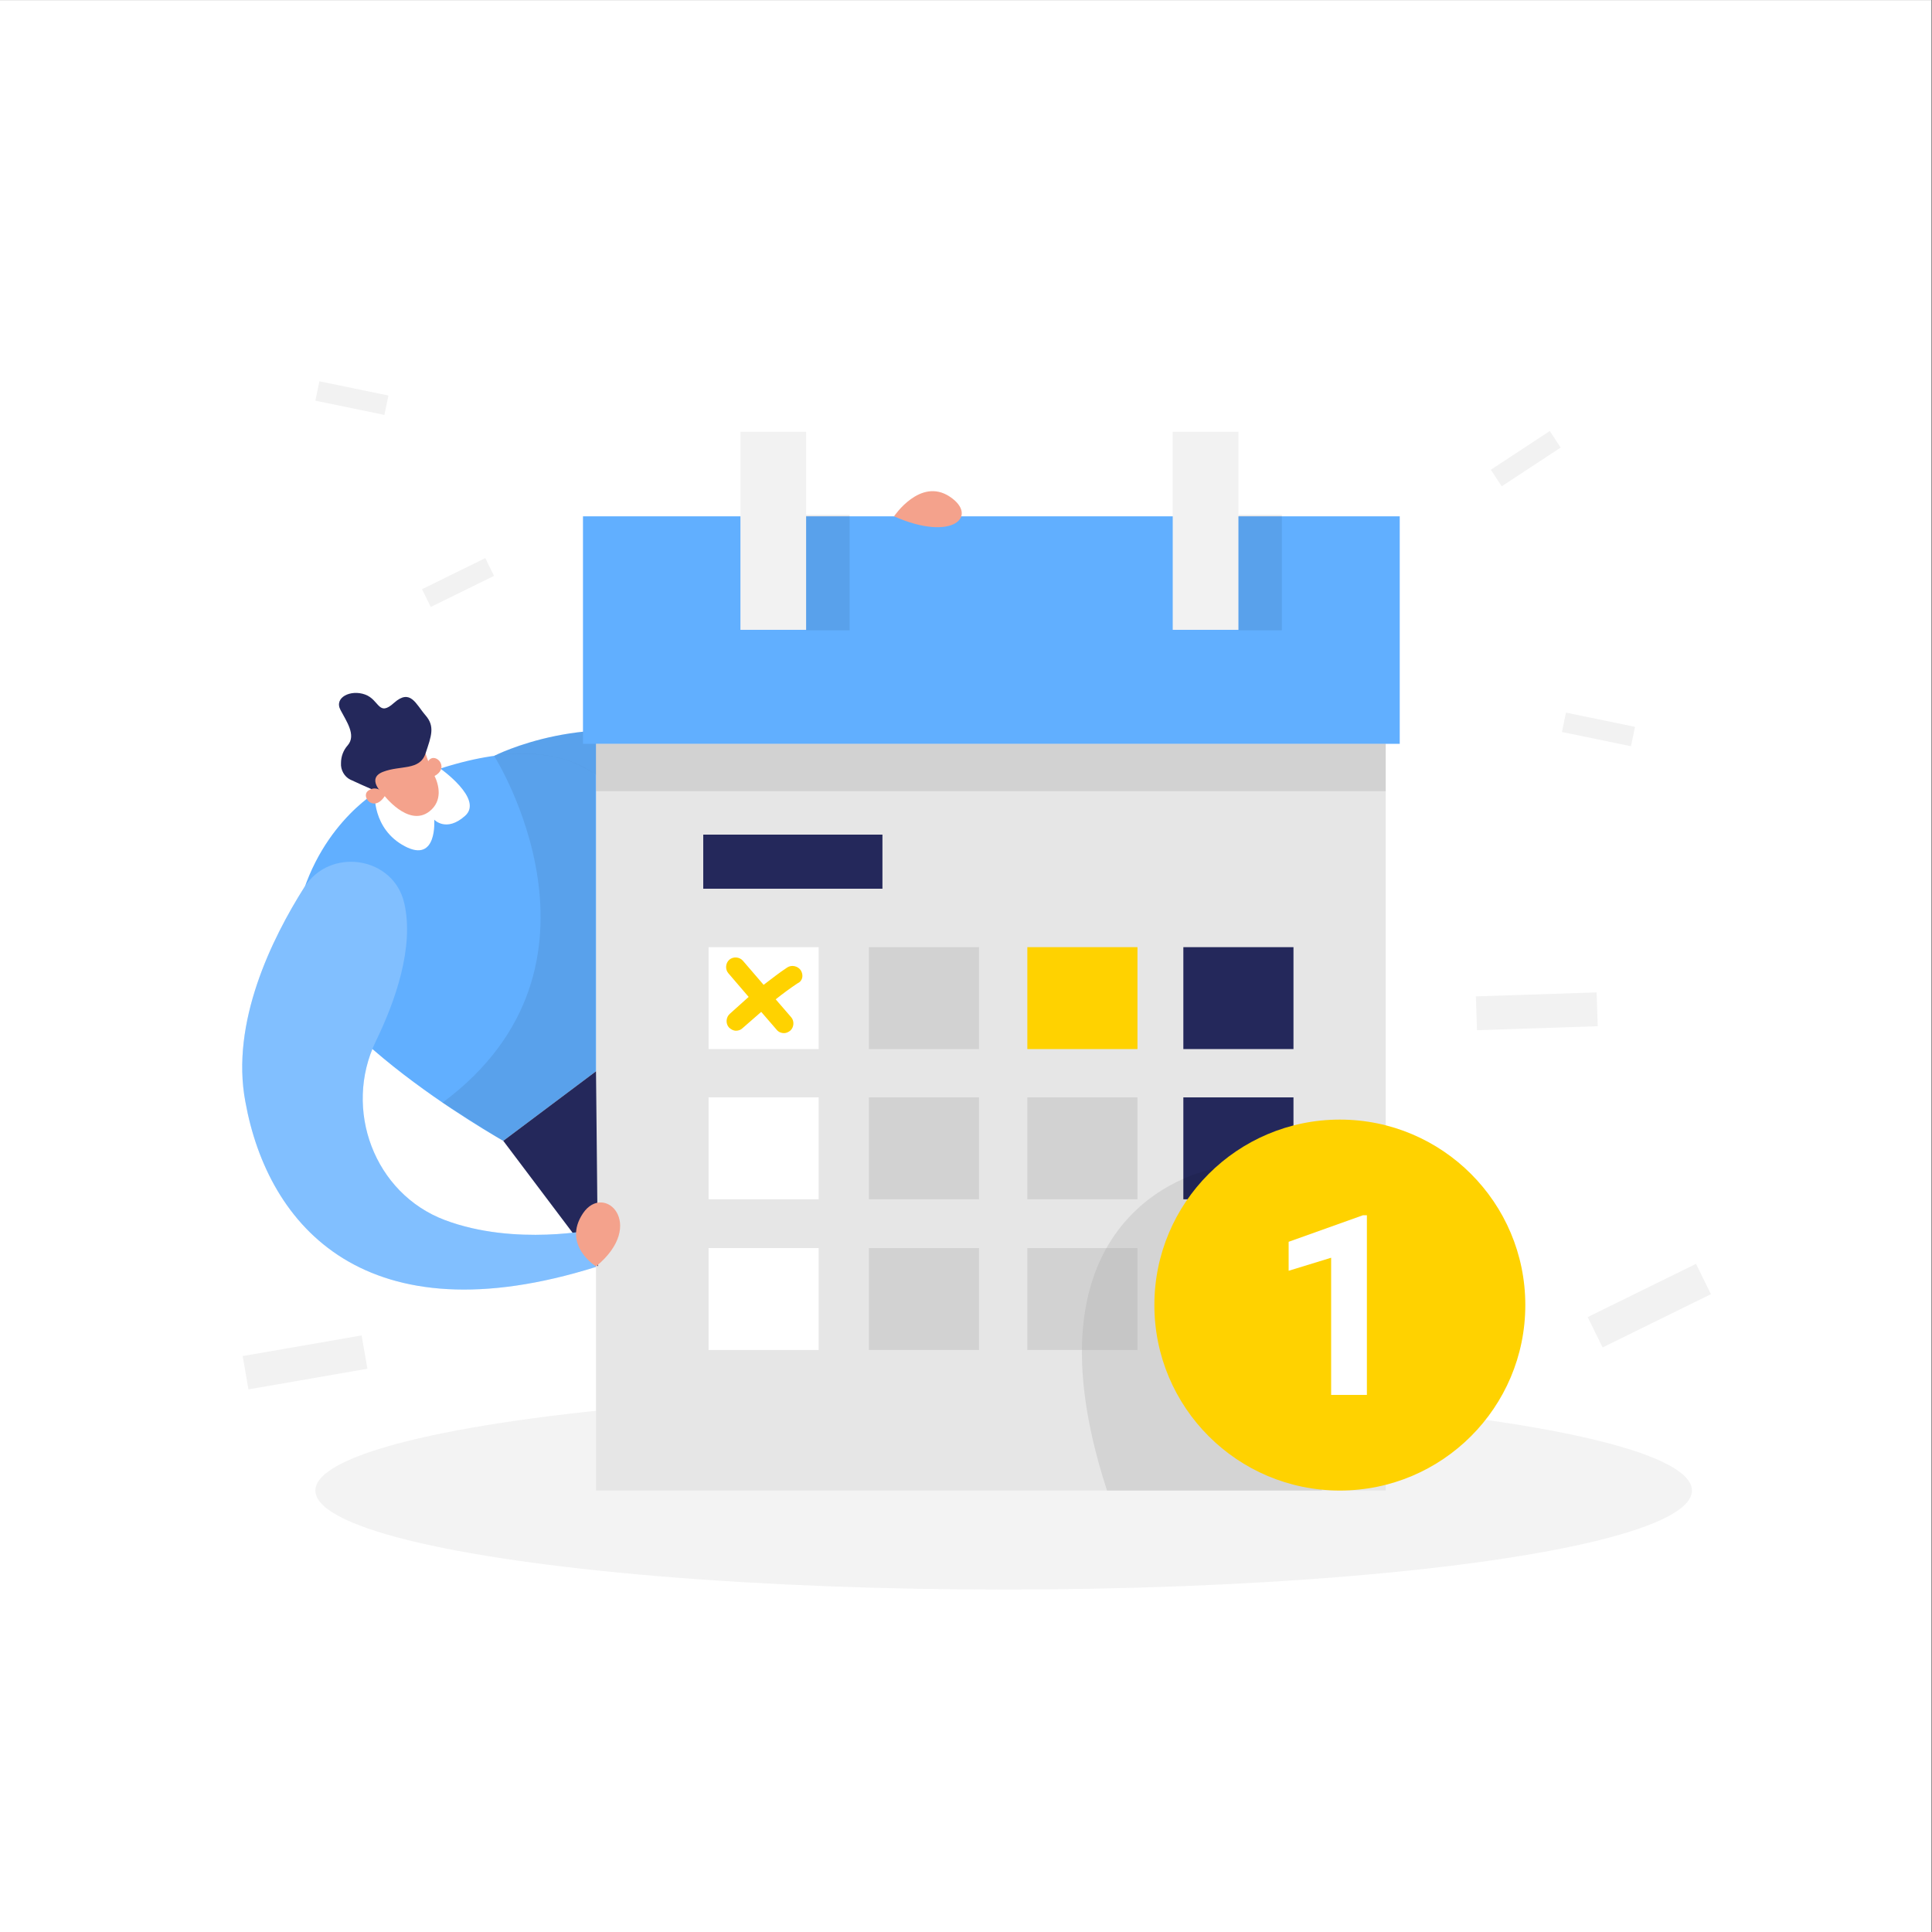 <svg clip-rule="evenodd" fill-rule="evenodd" stroke-linejoin="round" stroke-miterlimit="2" viewBox="0 0 400 400" xmlns="http://www.w3.org/2000/svg"><rect x="0" y="0" width="400" height="400" fill="#808080" stroke="none"/><path d="m126.4 73.6h163.5v188h-163.5z" fill="#fff" transform="matrix(2.446 0 0 2.128 -309.235 -156.596)"/><path d="m105.3 109.5s19.8-10.2 42.1-2.4-21.1 20.3-21.1 20.3z" fill="#61afff" fill-rule="nonzero" transform="translate(-3 47)"/><path d="m105.3 109.5s19.8-10.2 42.1-2.4-21.1 20.3-21.1 20.3z" fill-opacity=".08" fill-rule="nonzero" transform="translate(-3 47)"/><path d="m81.2 116.8s-13.6 7.8-17 27.1 43 45.3 43 45.3l28.8-21.6s17.1-75.3-43-55.1z" fill="#61afff" fill-rule="nonzero" transform="translate(-3 47)"/><ellipse cx="207.8" cy="308.6" fill="#e6e6e6" fill-opacity=".45" rx="142.5" ry="20.5"/><path d="m123.4 120.6h163.5v188h-163.5z" fill="#e6e6e6"/><path d="m245 227.2h22.8v21.1h-22.8z" fill="#24285b"/><path d="m245 258.4h22.8v21.1h-22.8z" fill="#a5a5a5"/><path d="m254.3 195s-41.6 6.9-22.1 66.6h44.5z" fill-opacity=".08" fill-rule="nonzero" transform="translate(-3 47)"/><path d="m107.2 189.2 19.6 26-.4-40.4z" fill="#24285b" fill-rule="nonzero" transform="translate(-3 47)"/><path d="m120.7 106.9h169.1v47.1h-169.1z" fill="#61afff"/><circle cx="277.4" cy="270.2" fill="#ffd200" r="38.4"/><path d="m153.3 89.4h13.6v41h-13.6z" fill="#f2f2f2"/><path d="m166.9 106.6h9v23.9h-9z" fill-opacity=".08"/><path d="m256.4 106.6h9v23.9h-9z" fill-opacity=".08"/><path d="m242.8 89.4h13.6v41h-13.6z" fill="#f2f2f2"/><path d="m145.6 172.8h37.1v11.2h-37.1z" fill="#24285b"/><path d="m146.7 196.1h22.8v21.1h-22.8z" fill="#fff"/><path d="m179.9 196.1h22.8v21.1h-22.8z" fill="#a5a5a5" fill-opacity=".32"/><path d="m212.7 196.1h22.8v21.1h-22.8z" fill="#ffd200"/><path d="m245 196.1h22.8v21.1h-22.8z" fill="#24285b"/><path d="m80.6 117.2s-.6 7.4 6.2 11 6.1-5.5 6.1-5.5 2.5 2.7 6.4-.8-5.3-9.9-5.3-9.9z" fill="#fff" fill-rule="nonzero" transform="translate(-3 47)"/><path d="m146.7 227.2h22.8v21.1h-22.8z" fill="#fff"/><path d="m179.9 227.2h22.8v21.1h-22.8z" fill="#a5a5a5" fill-opacity=".32"/><path d="m212.7 227.2h22.8v21.1h-22.8z" fill="#a5a5a5" fill-opacity=".32"/><path d="m146.7 258.4h22.8v21.1h-22.8z" fill="#fff"/><path d="m179.9 258.4h22.8v21.1h-22.8z" fill="#a5a5a5" fill-opacity=".32"/><path d="m212.7 258.4h22.8v21.1h-22.8z" fill="#a5a5a5" fill-opacity=".32"/><path d="m91.1 109c.5 1.5 1.1 3.1 1.8 4.5 1 2 1.8 5.3-1 7.5-4.4 3.4-9.6-3.6-9.6-3.6s-6.7-5.6-2-9.3c4.3-3.2 8.4-6.2 10.8.9z" fill="#f4a28c" fill-rule="nonzero" transform="translate(-3 47)"/><path d="m75 107.3c-.9 1-1.4 2.3-1.4 3.7-.1 1.4.7 2.8 1.9 3.4 3.2 1.5 6.8 3 6.8 3s-3.6-3.2 0-4.6 7.6-.2 8.8-3.8 2-5.6 0-7.9-3.1-5.6-6.5-2.6c-3.3 3-3-.6-6-1.7s-6.5.6-5.1 3.2c1.2 2.3 3.3 5.2 1.5 7.3z" fill="#24285b" fill-rule="nonzero" transform="translate(-3 47)"/><path d="m86.7 140c-2.2-9.7-15.4-11.7-20.7-3.3-6.7 10.6-15.3 28-12.2 44.4 4.7 26 25.1 49.1 72.6 34.2v-7.8s-16.7 3.6-31.3-1.9-21.1-22.9-14.3-37c4-8.2 8-19.5 5.9-28.6z" fill="#61afff" fill-rule="nonzero" transform="translate(-3 47)"/><path d="m86.7 140c-2.2-9.7-15.4-11.7-20.7-3.3-6.7 10.6-15.3 28-12.2 44.4 4.7 26 25.1 49.1 72.6 34.2v-7.8s-16.7 3.6-31.3-1.9-21.1-22.9-14.3-37c4-8.2 8-19.5 5.9-28.6z" fill="#fff" fill-opacity=".2" fill-rule="nonzero" transform="translate(-3 47)"/><path d="m126.4 215.2s-7.1-4.4-2.7-11c4.4-6.5 13.3 2.3 2.7 11z" fill="#f4a28c" fill-rule="nonzero" transform="translate(-3 47)"/><path d="m123.4 154h163.5v9.8h-163.5z" fill="#a5a5a5" fill-opacity=".32"/><path d="m82.8 117.6s-1.5-2.2-3.4-1c-2 1.1 1 5 3.4 1z" fill="#f4a28c" fill-rule="nonzero" transform="translate(-3 47)"/><path d="m92.2 114s-1.8-1.9-.4-3.6c1.5-1.8 4.8 2 .4 3.6z" fill="#f4a28c" fill-rule="nonzero" transform="translate(-3 47)"/><path d="m188.1 59.9s5.4-8.1 11.5-4.1.7 9.5-11.5 4.1z" fill="#f4a28c" fill-rule="nonzero" transform="translate(-3 47)"/><path d="m105.3 109.5s27.6 43.4-10.7 71.8l12.6 8 19.1-14.4v-61.4c.1-.1-7-6.2-21-4z" fill-opacity=".08" fill-rule="nonzero" transform="translate(-3 47)"/><path d="m286 241.8h-7.4v-28.4l-8.8 2.7v-6l15.4-5.5h.8z" fill="#fff" fill-rule="nonzero" transform="translate(-3 47)"/><g fill="#f2f2f2"><path d="m53.6 231.5h25v7h-25z" transform="matrix(-.985 .171 -.171 -.985 168.448 502.243)"/><path d="m331.8 219.7h25v7h-25z" transform="matrix(-.897 .441 -.441 -.897 748.74 318.691)"/><path d="m90.5 71.5h14.6v4.1h-14.6z" transform="matrix(-.897 .441 -.441 -.897 214.992 143.452)"/><path d="m73.8 28.2h4.1v14.6h-4.1z" transform="matrix(-.202 .979 -.979 -.202 122.933 15.337)"/><path d="m331.9 96.8h4.1v14.6h-4.1z" transform="matrix(-.202 .979 -.979 -.202 500.318 -154.891)"/><path d="m311.6 45.8h14.6v4.1h-14.6z" transform="matrix(-.836 .549 -.549 -.836 608.759 -40.111)"/><path d="m308.8 159h25v7h-25z" transform="matrix(-1 .033 -.033 -1 644.843 361.275)"/></g><path d="m168.8 153.9c-.6-.9-1.9-1.2-2.8-.6-1.7 1.1-3.3 2.4-4.9 3.6l-4.3-5c-.7-.8-2-.9-2.8-.2s-.9 2-.2 2.8l4.2 4.9c-1.3 1.2-2.6 2.3-3.9 3.5-.8.7-.9 2-.2 2.8.4.4.9.7 1.5.7.5 0 1-.2 1.3-.5 1.3-1.1 2.6-2.3 3.9-3.4l3.2 3.7c.4.5 1 .7 1.5.7s.9-.2 1.3-.5c.8-.7.9-2 .2-2.8l-3.2-3.7c1.5-1.2 3-2.3 4.5-3.3 1.1-.5 1.3-1.7.7-2.7z" fill="#ffd200" fill-rule="nonzero" transform="translate(-3 47)"/></svg>
